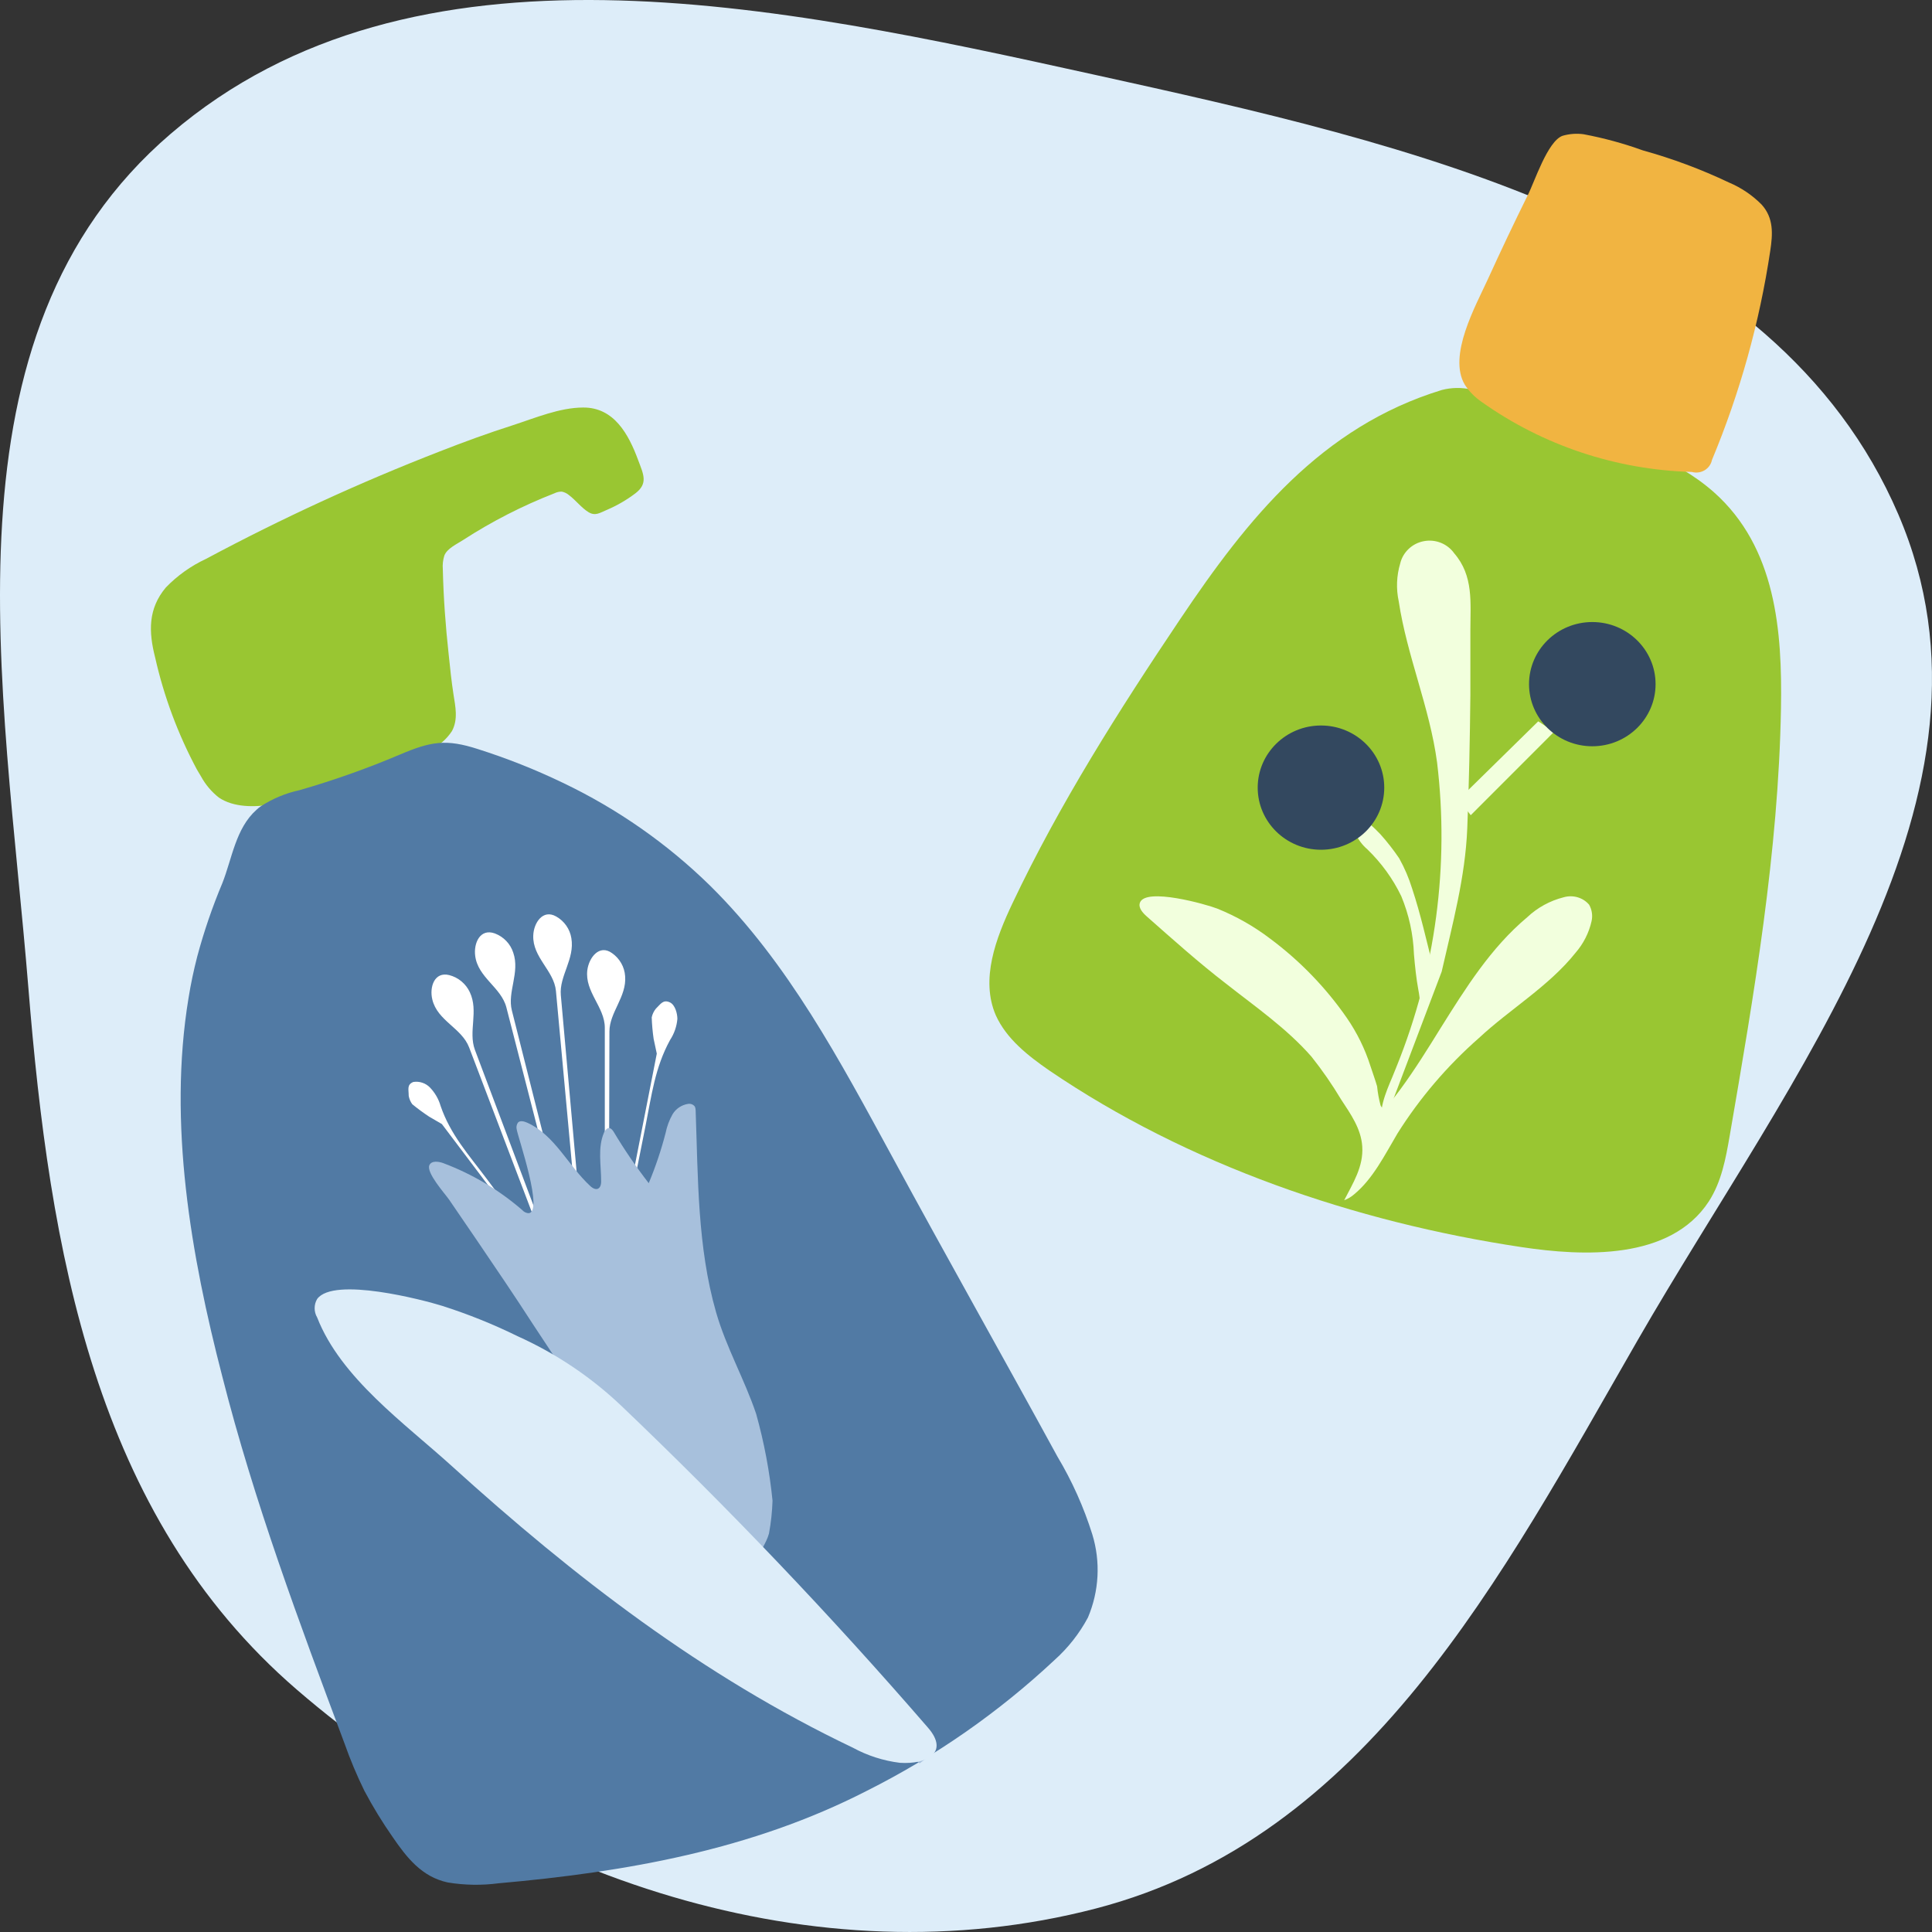 <svg width="64" height="64" viewBox="0 0 64 64" fill="none" xmlns="http://www.w3.org/2000/svg">
<rect x="0" y="0" width="64" height="64" fill="#333333" stroke="none"/>
<path fill-rule="evenodd" clip-rule="evenodd" d="M0.94 32.725C0.128 22.705 -2.139 11.11 5.656 4.431C13.689 -2.453 25.765 0.163 36.246 2.473C46.718 4.78 58.779 7.478 62.885 17.041C66.864 26.309 59.296 35.63 54.247 44.401C49.736 52.239 45.284 60.882 36.304 63.221C26.988 65.648 17.024 62.173 9.833 55.972C3.113 50.177 1.642 41.387 0.94 32.725Z" fill="#DDEDF9"/>
<g clip-path="url(#clip0_10949_82551)">
<path d="M6.523 25.492C6.566 25.569 6.613 25.645 6.66 25.722C6.806 25.991 7.006 26.228 7.248 26.419C7.737 26.752 8.438 26.743 8.999 26.648C9.513 26.541 10.019 26.398 10.512 26.22C11.789 25.807 13.119 25.498 14.277 24.829C14.56 24.69 14.8 24.479 14.972 24.217C15.18 23.829 15.087 23.413 15.021 22.994C14.956 22.575 14.909 22.117 14.863 21.679C14.76 20.741 14.691 19.802 14.669 18.857C14.656 18.705 14.673 18.551 14.719 18.405C14.81 18.166 15.137 18.023 15.342 17.888C16.294 17.272 17.307 16.754 18.366 16.341C18.442 16.303 18.527 16.284 18.612 16.286C18.7 16.304 18.782 16.344 18.849 16.402C19.07 16.567 19.263 16.824 19.493 16.965C19.724 17.105 19.867 16.989 20.116 16.885C20.449 16.742 20.763 16.559 21.05 16.341C21.48 16.011 21.312 15.705 21.138 15.237C20.826 14.396 20.347 13.494 19.319 13.5C18.541 13.5 17.721 13.849 16.986 14.087C16.171 14.347 15.367 14.641 14.57 14.953C11.918 15.983 9.332 17.172 6.828 18.512C6.328 18.744 5.876 19.066 5.495 19.46C4.9 20.166 4.922 20.933 5.14 21.783C5.431 23.075 5.896 24.322 6.523 25.492Z" fill="#99C632"/>
<path d="M8.497 26.825C8.539 26.785 8.584 26.749 8.631 26.715C9.025 26.457 9.464 26.274 9.927 26.174C11.051 25.85 12.155 25.459 13.231 25.003C14.271 24.56 14.772 24.471 15.84 24.817C16.8 25.122 17.737 25.494 18.643 25.93C20.455 26.795 22.107 27.95 23.532 29.348C26.12 31.907 27.833 35.157 29.543 38.294C31.352 41.633 33.208 44.917 35.03 48.253C35.516 49.066 35.903 49.931 36.185 50.831C36.462 51.737 36.41 52.709 36.039 53.583C35.757 54.111 35.383 54.587 34.934 54.989C33.082 56.723 30.984 58.185 28.705 59.328C24.906 61.276 20.748 62.012 16.519 62.386C15.957 62.46 15.387 62.451 14.828 62.358C13.969 62.171 13.474 61.535 13.007 60.854C12.664 60.363 12.352 59.853 12.072 59.325C11.821 58.814 11.601 58.289 11.412 57.753C9.914 53.754 8.416 49.739 7.364 45.599C6.323 41.581 5.561 37.209 6.246 33.057C6.32 32.596 6.417 32.138 6.535 31.681C6.756 30.857 7.033 30.047 7.364 29.259C7.688 28.446 7.803 27.443 8.497 26.825Z" fill="#517AA4"/>
<path d="M48.742 12.904C49.869 13.103 51.252 13.858 52.096 14.127C53.746 14.635 55.45 15.139 56.767 16.298C58.838 18.133 59.041 20.909 58.997 23.471C58.913 28.223 58.106 32.931 57.3 37.616C57.169 38.374 57.029 39.145 56.605 39.802C55.322 41.759 52.438 41.618 50.402 41.312C44.89 40.484 39.353 38.588 34.753 35.457C34.043 34.965 33.339 34.411 32.987 33.632C32.473 32.442 32.987 31.085 33.542 29.917C35.099 26.63 37.061 23.538 39.094 20.511C41.333 17.175 43.765 14.142 47.761 12.919C48.082 12.835 48.419 12.83 48.742 12.904Z" fill="#99C632"/>
<path d="M52.454 4.446C52.222 4.415 51.987 4.433 51.763 4.498C51.264 4.673 50.828 6.042 50.61 6.464C50.156 7.382 49.718 8.304 49.296 9.231C48.891 10.121 47.951 11.778 48.524 12.745C48.669 12.969 48.859 13.162 49.081 13.313C51.113 14.757 53.541 15.566 56.048 15.634C56.118 15.654 56.192 15.659 56.264 15.649C56.336 15.639 56.406 15.615 56.468 15.578C56.53 15.54 56.584 15.491 56.626 15.432C56.668 15.373 56.697 15.307 56.711 15.237C57.638 13.012 58.286 10.686 58.642 8.308C58.726 7.752 58.76 7.226 58.358 6.779C58.049 6.466 57.68 6.217 57.272 6.045C56.355 5.609 55.4 5.253 54.419 4.981C53.78 4.75 53.123 4.571 52.454 4.446Z" fill="#F1B441"/>
<path d="M44.862 39.56C45.484 39.046 45.874 38.254 46.297 37.541C47.036 36.368 47.944 35.306 48.991 34.386C50.028 33.42 51.305 32.674 52.193 31.561C52.453 31.261 52.635 30.903 52.722 30.518C52.765 30.331 52.736 30.135 52.641 29.968C52.54 29.851 52.407 29.766 52.258 29.723C52.108 29.68 51.949 29.68 51.8 29.723C51.346 29.837 50.93 30.065 50.592 30.384C49.38 31.399 48.543 32.747 47.724 34.053C47.3 34.738 46.873 35.426 46.397 36.074C46.282 36.227 46.17 36.38 46.045 36.529C45.88 36.728 45.852 36.835 45.734 36.621C45.678 36.413 45.639 36.2 45.618 35.985C45.553 35.759 45.469 35.536 45.397 35.312C45.217 34.746 44.952 34.208 44.613 33.716C43.918 32.714 43.062 31.829 42.078 31.096C41.542 30.688 40.952 30.352 40.324 30.099C39.969 29.959 37.945 29.387 37.761 29.904C37.702 30.072 37.852 30.237 37.989 30.359C38.848 31.117 39.708 31.888 40.614 32.585C41.589 33.353 42.626 34.068 43.445 35.004C43.804 35.455 44.131 35.929 44.426 36.422C44.737 36.896 45.089 37.389 45.126 37.976C45.173 38.642 44.815 39.199 44.529 39.758C44.651 39.714 44.765 39.646 44.862 39.56Z" fill="#F2FFDD"/>
<path d="M45.796 37.365L47.758 32.185C48.116 30.607 48.539 29.063 48.605 27.443C48.664 25.969 48.692 24.498 48.708 23.024C48.708 22.312 48.708 21.59 48.708 20.884C48.708 19.967 48.82 19.077 48.172 18.328C48.062 18.173 47.908 18.052 47.73 17.981C47.552 17.91 47.356 17.891 47.167 17.927C46.978 17.962 46.803 18.051 46.665 18.182C46.526 18.313 46.428 18.48 46.384 18.664C46.262 19.073 46.245 19.504 46.335 19.921C46.609 21.734 47.359 23.428 47.605 25.256C48.016 28.666 47.557 32.123 46.269 35.316C46.222 35.435 46.173 35.557 46.123 35.677C45.895 36.215 45.64 36.802 45.796 37.365Z" fill="#F2FFDD"/>
<path d="M48.72 27.005L51.482 24.241L50.956 23.895L48.318 26.485L48.72 27.005Z" fill="#F2FFDD"/>
<path d="M44.911 27.626C44.999 27.821 45.13 27.994 45.294 28.134C45.759 28.583 46.14 29.108 46.419 29.687C46.673 30.3 46.816 30.952 46.839 31.613C46.873 32.008 46.914 32.408 46.986 32.797C47.015 32.946 47.034 33.097 47.041 33.249C47.134 33.08 47.2 32.899 47.238 32.711L47.362 32.353C47.384 32.283 47.49 32.093 47.474 32.026C47.253 31.158 47.06 30.28 46.777 29.43C46.67 29.084 46.527 28.75 46.35 28.433C46.161 28.154 45.953 27.887 45.727 27.635C45.51 27.404 45.271 27.193 45.014 27.005C44.914 27.147 44.861 27.316 44.862 27.488C44.871 27.537 44.888 27.583 44.911 27.626Z" fill="#F2FFDD"/>
<path d="M43.759 28.149C44.917 28.149 45.855 27.228 45.855 26.091C45.855 24.955 44.917 24.033 43.759 24.033C42.602 24.033 41.663 24.955 41.663 26.091C41.663 27.228 42.602 28.149 43.759 28.149Z" fill="#33485F"/>
<path d="M52.747 24.721C53.904 24.721 54.843 23.8 54.843 22.663C54.843 21.527 53.904 20.606 52.747 20.606C51.589 20.606 50.651 21.527 50.651 22.663C50.651 23.8 51.589 24.721 52.747 24.721Z" fill="#33485F"/>
<path d="M17.145 40.416L16.111 39.034C15.517 38.242 14.919 37.582 14.595 36.634C14.529 36.405 14.407 36.195 14.24 36.022C14.17 35.951 14.084 35.897 13.988 35.866C13.893 35.834 13.791 35.826 13.692 35.842C13.471 35.931 13.539 36.087 13.539 36.301C13.556 36.401 13.597 36.496 13.657 36.579C13.836 36.726 14.024 36.864 14.218 36.992L14.638 37.236L17.071 40.459L17.145 40.416Z" fill="white"/>
<path d="M21.032 39.059L21.384 37.297C21.586 36.285 21.695 35.368 22.197 34.451C22.335 34.24 22.418 34 22.439 33.751C22.439 33.579 22.368 33.289 22.193 33.206C21.966 33.099 21.882 33.264 21.726 33.414C21.658 33.498 21.611 33.596 21.589 33.702C21.597 33.939 21.618 34.176 21.652 34.411L21.757 34.903L20.948 39.028L21.032 39.059Z" fill="white"/>
<path d="M17.896 40.527L15.731 34.775C15.507 34.164 15.862 33.5 15.563 32.867C15.499 32.73 15.405 32.608 15.288 32.51C15.171 32.412 15.033 32.341 14.884 32.302C14.386 32.176 14.221 32.705 14.321 33.109C14.489 33.818 15.295 34.051 15.541 34.699L17.768 40.548L17.896 40.527Z" fill="white"/>
<path d="M18.453 39.41L16.956 33.472C16.8 32.861 17.23 32.218 17.002 31.558C16.956 31.414 16.877 31.282 16.772 31.172C16.667 31.062 16.538 30.977 16.395 30.922C15.9 30.742 15.688 31.249 15.741 31.659C15.828 32.383 16.604 32.705 16.775 33.374L18.332 39.428L18.453 39.41Z" fill="white"/>
<path d="M19.123 39.059L18.578 32.965C18.522 32.329 19.045 31.769 18.927 31.078C18.903 30.929 18.846 30.787 18.759 30.663C18.672 30.538 18.558 30.435 18.425 30.36C17.98 30.106 17.678 30.577 17.665 30.99C17.637 31.717 18.351 32.151 18.416 32.824L18.989 39.043L19.123 39.059Z" fill="white"/>
<path d="M20.172 40.285L20.188 34.17C20.188 33.534 20.764 33.02 20.708 32.335C20.698 32.185 20.654 32.038 20.579 31.907C20.504 31.775 20.4 31.661 20.275 31.574C19.852 31.268 19.509 31.724 19.456 32.136C19.366 32.858 20.035 33.359 20.035 34.044V40.288L20.172 40.285Z" fill="white"/>
<path d="M30.938 58.056C30.879 58.096 29.649 57.001 29.555 56.928L27.22 55.02C27.096 54.926 26.98 54.824 26.871 54.714C26.741 54.574 26.624 54.423 26.519 54.265L25.585 52.944C25.367 52.638 24.962 52.121 25.071 51.721C25.146 51.415 25.382 51.131 25.473 50.803C25.54 50.443 25.579 50.078 25.591 49.712C25.494 48.74 25.312 47.779 25.049 46.838C24.666 45.7 24.059 44.642 23.722 43.474C23.1 41.309 23.125 39.016 23.044 36.784C23.044 36.739 23.035 36.694 23.015 36.653C22.99 36.621 22.957 36.596 22.919 36.581C22.88 36.566 22.838 36.561 22.797 36.567C22.69 36.583 22.587 36.623 22.497 36.683C22.407 36.743 22.332 36.823 22.277 36.916C22.17 37.107 22.093 37.313 22.05 37.527C21.904 38.095 21.716 38.652 21.49 39.194C21.067 38.648 20.678 38.079 20.325 37.487C20.288 37.432 20.241 37.371 20.175 37.368C20.11 37.365 20.041 37.445 20.01 37.515C19.792 38.02 19.914 38.588 19.914 39.136C19.914 39.395 19.749 39.472 19.552 39.288C18.821 38.613 18.378 37.601 17.466 37.191C17.36 37.142 17.217 37.111 17.155 37.191C17.133 37.224 17.119 37.26 17.112 37.299C17.106 37.337 17.107 37.376 17.117 37.414C17.151 37.656 18.052 40.242 17.485 40.187C17.412 40.175 17.346 40.139 17.298 40.083C16.53 39.418 15.647 38.893 14.691 38.533C14.529 38.472 14.296 38.441 14.224 38.597C14.109 38.842 14.747 39.551 14.878 39.741L15.812 41.108C16.435 42.025 17.058 42.942 17.65 43.86C18.83 45.645 20.001 47.437 21.24 49.18L21.77 49.92C22.047 50.311 22.34 50.684 22.651 51.057C23.425 51.977 24.2 52.899 24.974 53.824C25.628 54.604 26.22 55.414 27.036 56.053C27.572 56.478 28.16 56.836 28.73 57.218C29.3 57.6 29.889 58.01 30.465 58.411L30.938 58.056Z" fill="#A7C0DC"/>
<path d="M10.506 43.031C10.451 43.123 10.423 43.229 10.423 43.336C10.423 43.444 10.451 43.549 10.506 43.642C11.288 45.648 13.409 47.152 14.966 48.565C19.014 52.234 23.268 55.518 28.251 57.894C28.733 58.157 29.261 58.327 29.808 58.395C30.698 58.456 31.458 58.059 30.742 57.233C27.528 53.519 24.138 49.961 20.571 46.559C19.569 45.609 18.411 44.833 17.145 44.263C16.342 43.868 15.509 43.533 14.654 43.26C14.031 43.064 11.051 42.282 10.506 43.031Z" fill="#DDEDF9"/>
</g>
<defs>
<clipPath id="clip0_10949_82551">
<rect width="54" height="58" fill="white" transform="translate(5 4.446)"/>
</clipPath>
</defs>
</svg>
